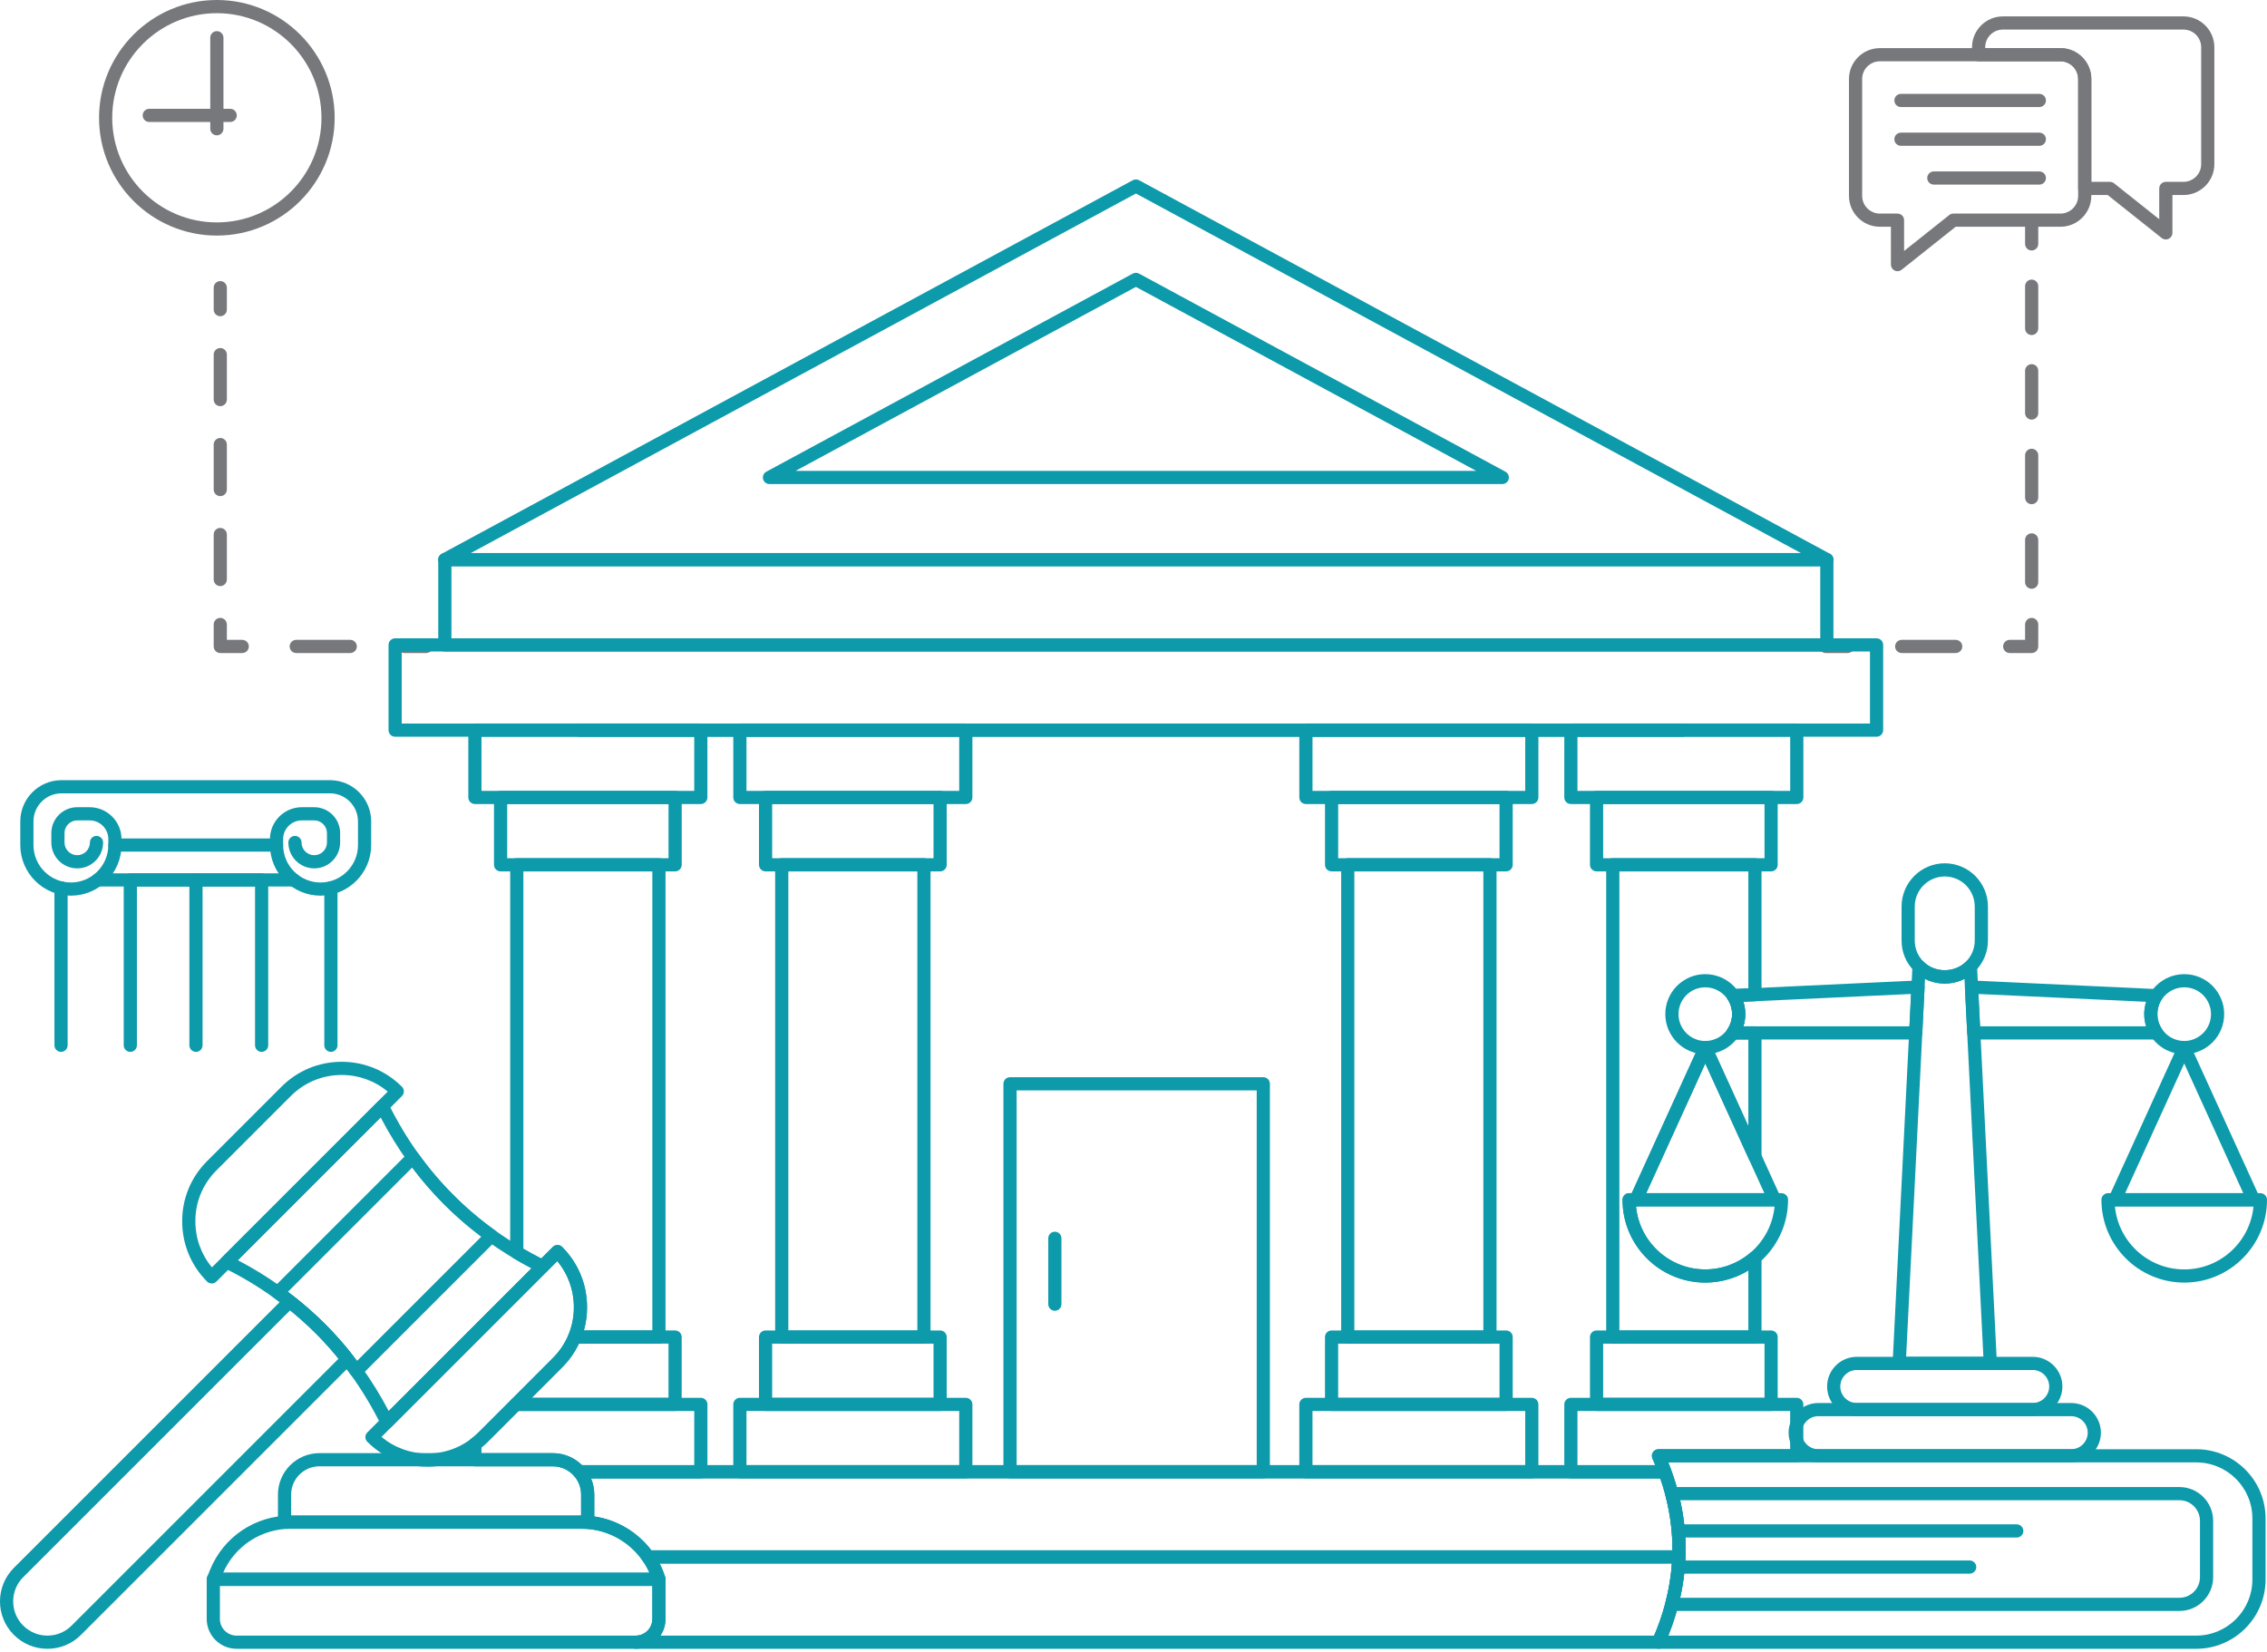 <svg width="461" height="336" viewBox="0 0 461 336" fill="none" xmlns="http://www.w3.org/2000/svg">
<path d="M86.672 132.811H82.205C81.466 132.811 80.865 132.211 80.865 131.471C80.865 130.731 81.466 130.131 82.205 130.131H86.672C87.412 130.131 88.012 130.731 88.012 131.471C88.012 132.211 87.412 132.811 86.672 132.811Z" fill="#77787C"/>
<path d="M71.224 132.811H60.241C59.502 132.811 58.901 132.211 58.901 131.471C58.901 130.731 59.502 130.131 60.241 130.131H71.224C71.964 130.131 72.564 130.731 72.564 131.471C72.564 132.211 71.964 132.811 71.224 132.811Z" fill="#77787C"/>
<path d="M49.26 132.811H44.794C44.054 132.811 43.454 132.211 43.454 131.471V127.004C43.454 126.265 44.054 125.664 44.794 125.664C45.533 125.664 46.133 126.265 46.133 127.004V130.131H49.26C50 130.131 50.6 130.731 50.6 131.471C50.6 132.211 50 132.811 49.26 132.811Z" fill="#77787C"/>
<path d="M44.794 119.197C44.054 119.197 43.454 118.597 43.454 117.857V108.709C43.454 107.97 44.054 107.369 44.794 107.369C45.533 107.369 46.133 107.97 46.133 108.709V117.857C46.133 118.597 45.533 119.197 44.794 119.197ZM44.794 100.902C44.054 100.902 43.454 100.302 43.454 99.562V90.414C43.454 89.675 44.054 89.075 44.794 89.075C45.533 89.075 46.133 89.675 46.133 90.414V99.562C46.133 100.302 45.533 100.902 44.794 100.902ZM44.794 82.605C44.054 82.605 43.454 82.005 43.454 81.265V72.118C43.454 71.378 44.054 70.778 44.794 70.778C45.533 70.778 46.133 71.378 46.133 72.118V81.265C46.133 82.005 45.533 82.605 44.794 82.605Z" fill="#77787C"/>
<path d="M44.794 64.31C44.054 64.31 43.454 63.71 43.454 62.97V58.504C43.454 57.764 44.054 57.164 44.794 57.164C45.533 57.164 46.133 57.764 46.133 58.504V62.97C46.133 63.71 45.533 64.31 44.794 64.31Z" fill="#77787C"/>
<path d="M375.733 132.811H371.266C370.527 132.811 369.926 132.211 369.926 131.471C369.926 130.731 370.527 130.131 371.266 130.131H375.733C376.473 130.131 377.073 130.731 377.073 131.471C377.073 132.211 376.473 132.811 375.733 132.811Z" fill="#77787C"/>
<path d="M397.697 132.811H386.714C385.974 132.811 385.374 132.211 385.374 131.471C385.374 130.731 385.974 130.131 386.714 130.131H397.697C398.437 130.131 399.037 130.731 399.037 131.471C399.037 132.211 398.437 132.811 397.697 132.811Z" fill="#77787C"/>
<path d="M413.145 132.811H408.678C407.938 132.811 407.338 132.211 407.338 131.471C407.338 130.731 407.938 130.131 408.678 130.131H411.805V127.004C411.805 126.265 412.405 125.664 413.145 125.664C413.884 125.664 414.484 126.265 414.484 127.004V131.471C414.484 132.211 413.884 132.811 413.145 132.811Z" fill="#77787C"/>
<path d="M413.145 119.743C412.405 119.743 411.805 119.143 411.805 118.403V109.803C411.805 109.064 412.405 108.463 413.145 108.463C413.884 108.463 414.484 109.064 414.484 109.803V118.403C414.484 119.143 413.884 119.743 413.145 119.743ZM413.145 102.542C412.405 102.542 411.805 101.942 411.805 101.202V92.602C411.805 91.862 412.405 91.262 413.145 91.262C413.884 91.262 414.484 91.862 414.484 92.602V101.202C414.484 101.942 413.884 102.542 413.145 102.542ZM413.145 85.341C412.405 85.341 411.805 84.741 411.805 84.001V75.401C411.805 74.662 412.405 74.061 413.145 74.061C413.884 74.061 414.484 74.662 414.484 75.401V84.001C414.484 84.741 413.884 85.341 413.145 85.341ZM413.145 68.141C412.405 68.141 411.805 67.541 411.805 66.802V58.2C411.805 57.46 412.405 56.86 413.145 56.86C413.884 56.86 414.484 57.46 414.484 58.2V66.802C414.484 67.541 413.884 68.141 413.145 68.141Z" fill="#77787C"/>
<path d="M413.145 50.941C412.405 50.941 411.805 50.34 411.805 49.6V45.134C411.805 44.394 412.405 43.794 413.145 43.794C413.884 43.794 414.484 44.394 414.484 45.134V49.6C414.484 50.34 413.884 50.941 413.145 50.941Z" fill="#77787C"/>
<path d="M440.428 48.704C440.132 48.704 439.835 48.604 439.594 48.412L428.597 39.663H423.936C423.196 39.663 422.596 39.062 422.596 38.323V16.067C422.596 14.082 420.982 12.468 418.996 12.468H402.355C401.615 12.468 401.015 11.868 401.015 11.128V9.614C401.015 6.152 403.833 3.334 407.295 3.334H444.015C447.477 3.334 450.295 6.152 450.295 9.614V33.383C450.295 36.845 447.477 39.663 444.015 39.663H441.768V47.364C441.768 47.879 441.473 48.348 441.011 48.571C440.826 48.66 440.627 48.704 440.428 48.704ZM425.275 36.983H429.065C429.369 36.983 429.662 37.086 429.899 37.274L439.088 44.586V38.323C439.088 37.583 439.688 36.983 440.428 36.983H444.015C446.001 36.983 447.615 35.369 447.615 33.383V9.614C447.615 7.628 446.001 6.014 444.015 6.014H407.295C405.309 6.014 403.695 7.628 403.695 9.614V9.788H418.996C422.458 9.788 425.275 12.606 425.275 16.067V36.983Z" fill="#77787C"/>
<path d="M385.861 55.157C385.662 55.157 385.463 55.114 385.278 55.025C384.816 54.801 384.521 54.332 384.521 53.818V46.116H382.274C378.812 46.116 375.994 43.299 375.994 39.837V16.067C375.994 12.606 378.812 9.788 382.274 9.788H418.996C422.458 9.788 425.275 12.606 425.275 16.067V39.837C425.275 43.299 422.458 46.116 418.996 46.116H397.692L386.695 54.866C386.454 55.058 386.157 55.157 385.861 55.157ZM382.274 12.468C380.288 12.468 378.674 14.082 378.674 16.067V39.837C378.674 41.823 380.288 43.437 382.274 43.437H385.861C386.601 43.437 387.201 44.037 387.201 44.776V51.04L396.39 43.728C396.627 43.539 396.92 43.437 397.224 43.437H418.996C420.982 43.437 422.596 41.823 422.596 39.837V16.067C422.596 14.082 420.982 12.468 418.996 12.468H382.274Z" fill="#77787C"/>
<path d="M414.706 21.771H386.562C385.822 21.771 385.222 21.171 385.222 20.431C385.222 19.691 385.822 19.091 386.562 19.091H414.706C415.446 19.091 416.046 19.691 416.046 20.431C416.046 21.171 415.446 21.771 414.706 21.771Z" fill="#77787C"/>
<path d="M414.706 29.657H386.562C385.822 29.657 385.222 29.057 385.222 28.317C385.222 27.577 385.822 26.977 386.562 26.977H414.706C415.446 26.977 416.046 27.577 416.046 28.317C416.046 29.057 415.446 29.657 414.706 29.657Z" fill="#77787C"/>
<path d="M414.706 37.545H393.248C392.508 37.545 391.908 36.944 391.908 36.205C391.908 35.465 392.508 34.865 393.248 34.865H414.706C415.446 34.865 416.046 35.465 416.046 36.205C416.046 36.944 415.446 37.545 414.706 37.545Z" fill="#77787C"/>
<path d="M342.418 147.147H117.558V149.827H342.418V147.147Z" fill="#0D9AAB"/>
<path d="M338.541 297.987H117.79V300.667H338.541V297.987Z" fill="#0D9AAB"/>
<path d="M337.255 335.327H129.279C128.539 335.327 127.939 334.727 127.939 333.988C127.939 333.248 128.539 332.648 129.279 332.648C131.141 332.648 132.655 331.124 132.655 329.252V321.398C132.207 319.976 131.544 318.636 130.682 317.409C130.396 317.001 130.359 316.465 130.591 316.022C130.822 315.579 131.279 315.3 131.779 315.3H341.399C341.762 315.3 342.109 315.447 342.362 315.708C342.615 315.97 342.749 316.321 342.739 316.684C342.629 319.981 342.128 323.327 341.247 326.634C340.589 329.193 339.684 331.777 338.483 334.525C338.269 335.012 337.787 335.327 337.255 335.327ZM134.299 332.648H336.372C337.346 330.332 338.094 328.134 338.654 325.955C339.363 323.298 339.809 320.625 339.989 317.98H134.143C134.604 318.887 134.984 319.831 135.277 320.808C135.316 320.934 135.335 321.064 135.335 321.195V329.252C135.335 330.509 134.953 331.678 134.299 332.648Z" fill="#0D9AAB"/>
<path d="M341.399 317.98H131.779C131.34 317.98 130.928 317.764 130.677 317.402C127.864 313.334 123.241 310.905 118.308 310.905C117.569 310.905 116.969 310.305 116.969 309.565C116.969 308.874 117.492 308.304 118.165 308.232V303.956C118.165 302.565 117.673 301.234 116.78 300.207C116.435 299.81 116.344 299.242 116.562 298.764C116.78 298.286 117.248 297.97 117.773 297.97H338.541C339.162 297.97 339.685 298.394 339.837 298.968C340.432 300.576 340.896 302.042 341.252 303.448C342.418 307.894 342.92 312.357 342.737 316.696C342.707 317.413 342.118 317.98 341.399 317.98ZM132.465 315.3H340.092C340.125 311.633 339.644 307.876 338.656 304.116C338.377 303.016 338.03 301.876 337.595 300.65H120.168C120.617 301.693 120.845 302.813 120.845 303.956V308.408C125.446 309.075 129.635 311.538 132.465 315.3Z" fill="#0D9AAB"/>
<path d="M381.604 149.832H80.351C79.611 149.832 79.011 149.232 79.011 148.492V131.157C79.011 130.417 79.611 129.817 80.351 129.817H381.604C382.343 129.817 382.944 130.417 382.944 131.157V148.492C382.944 149.232 382.343 149.832 381.604 149.832ZM81.691 147.152H380.264V132.497H81.691V147.152Z" fill="#0D9AAB"/>
<path d="M371.493 132.497H90.461C89.722 132.497 89.121 131.897 89.121 131.157V113.821C89.121 113.082 89.722 112.481 90.461 112.481H371.493C372.233 112.481 372.833 113.082 372.833 113.821V131.157C372.833 131.897 372.233 132.497 371.493 132.497ZM91.801 129.817H370.153V115.161H91.801V129.817Z" fill="#0D9AAB"/>
<path d="M371.507 115.153H90.447C89.833 115.153 89.299 114.736 89.147 114.141C88.997 113.547 89.27 112.926 89.811 112.633L230.355 36.653C230.753 36.44 231.231 36.44 231.629 36.653L372.144 112.633C372.685 112.926 372.957 113.547 372.807 114.141C372.655 114.736 372.121 115.153 371.507 115.153ZM95.744 112.473H366.212L230.992 39.356L95.744 112.473Z" fill="#0D9AAB"/>
<path d="M305.493 98.447H156.474C155.86 98.447 155.326 98.03 155.174 97.435C155.024 96.84 155.296 96.221 155.837 95.928L230.353 55.644C230.751 55.431 231.229 55.431 231.627 55.644L306.13 95.928C306.67 96.221 306.943 96.842 306.793 97.435C306.641 98.03 306.107 98.447 305.493 98.447ZM161.771 95.767H300.198L230.99 58.347L161.771 95.767Z" fill="#0D9AAB"/>
<path d="M142.518 300.667H117.79C117.434 300.667 117.094 300.526 116.843 300.275C115.664 298.94 114.085 298.221 112.431 298.221H96.566C95.826 298.221 95.226 297.621 95.226 296.881V293.718C95.226 293.289 95.43 292.887 95.777 292.635C96.299 292.256 96.796 291.827 97.299 291.324L103.944 284.677C104.196 284.426 104.536 284.284 104.892 284.284H142.518C143.258 284.284 143.858 284.885 143.858 285.624V299.327C143.858 300.067 143.258 300.667 142.518 300.667ZM118.366 297.987H141.178V286.964H105.447L99.194 293.219C98.768 293.645 98.342 294.029 97.906 294.379V295.541H112.431C114.655 295.541 116.785 296.426 118.366 297.987Z" fill="#0D9AAB"/>
<path d="M137.282 286.964H104.892C104.351 286.964 103.862 286.638 103.655 286.137C103.447 285.636 103.561 285.061 103.943 284.679L112.411 276.192C113.793 274.826 114.871 273.219 115.625 271.407C115.833 270.908 116.321 270.581 116.862 270.581H137.282C138.022 270.581 138.622 271.182 138.622 271.921V285.624C138.622 286.364 138.022 286.964 137.282 286.964ZM108.121 284.284H135.942V273.261H117.731C116.871 275.071 115.719 276.691 114.303 278.091L108.121 284.284Z" fill="#0D9AAB"/>
<path d="M142.512 163.521H96.573C95.833 163.521 95.233 162.921 95.233 162.181V148.483C95.233 147.744 95.833 147.144 96.573 147.144H142.512C143.252 147.144 143.852 147.744 143.852 148.483V162.181C143.852 162.921 143.252 163.521 142.512 163.521ZM97.913 160.841H141.173V149.823H97.913V160.841Z" fill="#0D9AAB"/>
<path d="M137.289 177.22L101.797 177.219C101.057 177.219 100.457 176.619 100.457 175.879V162.181C100.457 161.441 101.057 160.841 101.797 160.841H137.289C138.029 160.841 138.629 161.441 138.629 162.181V175.881C138.629 176.236 138.488 176.577 138.236 176.828C137.985 177.079 137.645 177.22 137.289 177.22ZM103.137 174.539L135.949 174.541V163.521H103.137V174.539Z" fill="#0D9AAB"/>
<path d="M133.995 273.261H116.862C116.417 273.261 116 273.04 115.751 272.672C115.503 272.302 115.452 271.832 115.62 271.421C116.353 269.601 116.717 267.729 116.702 265.859C116.702 262.385 115.51 259.105 113.32 256.479L111.291 258.52C110.892 258.92 110.234 259.03 109.728 258.777C107.861 257.852 106.069 256.879 104.401 255.886C103.997 255.643 103.749 255.205 103.749 254.734V175.875C103.749 175.136 104.349 174.535 105.089 174.535H133.995C134.735 174.535 135.335 175.136 135.335 175.875V271.921C135.335 272.661 134.735 273.261 133.995 273.261ZM118.736 270.581H132.655V177.215H106.429V253.968C107.589 254.644 108.809 255.307 110.068 255.949L112.41 253.595C112.661 253.342 113.003 253.199 113.359 253.199C113.715 253.199 114.057 253.34 114.308 253.591C117.579 256.863 119.381 261.216 119.381 265.848C119.395 267.432 119.177 269.02 118.736 270.581Z" fill="#0D9AAB"/>
<path d="M196.398 300.658H150.456C149.717 300.658 149.117 300.058 149.117 299.318V285.621C149.117 284.881 149.717 284.281 150.456 284.281H196.398C197.138 284.281 197.738 284.881 197.738 285.621V299.318C197.738 300.058 197.138 300.658 196.398 300.658ZM151.796 297.979H195.058V286.961H151.796V297.979Z" fill="#0D9AAB"/>
<path d="M191.174 286.961H155.68C154.94 286.961 154.34 286.361 154.34 285.621V271.923C154.34 271.183 154.94 270.583 155.68 270.583H191.174C191.914 270.583 192.514 271.183 192.514 271.923V285.621C192.514 286.361 191.914 286.961 191.174 286.961ZM157.02 284.281H189.834V273.263H157.02V284.281Z" fill="#0D9AAB"/>
<path d="M196.398 163.521H150.458C149.718 163.521 149.118 162.921 149.118 162.181V148.483C149.118 147.744 149.718 147.144 150.458 147.144H196.398C197.138 147.144 197.738 147.744 197.738 148.483V162.181C197.738 162.921 197.138 163.521 196.398 163.521ZM151.798 160.841H195.058V149.823H151.798V160.841Z" fill="#0D9AAB"/>
<path d="M191.174 177.22L155.682 177.219C154.942 177.219 154.342 176.619 154.342 175.879V162.181C154.342 161.441 154.942 160.841 155.682 160.841H191.174C191.914 160.841 192.514 161.441 192.514 162.181V175.881C192.514 176.236 192.373 176.577 192.122 176.828C191.871 177.079 191.53 177.22 191.174 177.22ZM157.022 174.539L189.834 174.541V163.521H157.022V174.539Z" fill="#0D9AAB"/>
<path d="M187.884 273.263H158.971C158.231 273.263 157.631 272.663 157.631 271.923V175.881C157.631 175.141 158.231 174.541 158.971 174.541H187.884C188.624 174.541 189.224 175.141 189.224 175.881V271.923C189.224 272.663 188.624 273.263 187.884 273.263ZM160.311 270.583H186.544V177.22H160.311V270.583Z" fill="#0D9AAB"/>
<path d="M311.498 300.658H265.556C264.817 300.658 264.216 300.058 264.216 299.318V285.621C264.216 284.881 264.817 284.281 265.556 284.281H311.498C312.238 284.281 312.838 284.881 312.838 285.621V299.318C312.838 300.058 312.238 300.658 311.498 300.658ZM266.896 297.979H310.158V286.961H266.896V297.979Z" fill="#0D9AAB"/>
<path d="M306.274 286.961H270.78C270.04 286.961 269.44 286.361 269.44 285.621V271.923C269.44 271.183 270.04 270.583 270.78 270.583H306.274C307.014 270.583 307.614 271.183 307.614 271.923V285.621C307.614 286.361 307.014 286.961 306.274 286.961ZM272.12 284.281H304.934V273.263H272.12V284.281Z" fill="#0D9AAB"/>
<path d="M311.498 163.521H265.558C264.818 163.521 264.218 162.921 264.218 162.181V148.483C264.218 147.744 264.818 147.144 265.558 147.144H311.498C312.237 147.144 312.838 147.744 312.838 148.483V162.181C312.838 162.921 312.237 163.521 311.498 163.521ZM266.898 160.841H310.158V149.823H266.898V160.841Z" fill="#0D9AAB"/>
<path d="M306.274 177.22L270.782 177.219C270.042 177.219 269.442 176.619 269.442 175.879V162.181C269.442 161.441 270.042 160.841 270.782 160.841H306.274C307.014 160.841 307.614 161.441 307.614 162.181V175.881C307.614 176.236 307.473 176.577 307.222 176.828C306.97 177.079 306.63 177.22 306.274 177.22ZM272.122 174.539L304.934 174.541V163.521H272.122V174.539Z" fill="#0D9AAB"/>
<path d="M302.984 273.263H274.071C273.331 273.263 272.731 272.663 272.731 271.923V175.881C272.731 175.141 273.331 174.541 274.071 174.541H302.984C303.724 174.541 304.324 175.141 304.324 175.881V271.923C304.324 272.663 303.724 273.263 302.984 273.263ZM275.41 270.583H301.644V177.22H275.41V270.583Z" fill="#0D9AAB"/>
<path d="M338.541 300.667H319.442C318.702 300.667 318.102 300.067 318.102 299.327V285.624C318.102 284.885 318.702 284.284 319.442 284.284H365.374C366.114 284.284 366.714 284.885 366.714 285.624V296.077C366.714 296.817 366.114 297.417 365.374 297.417H339.267C339.453 297.891 339.638 298.38 339.808 298.874C339.856 299.013 339.881 299.161 339.881 299.31C339.881 300.049 339.281 300.667 338.541 300.667ZM320.782 297.987H336.608C336.411 297.504 336.212 297.038 336.025 296.609C335.845 296.195 335.887 295.719 336.135 295.341C336.383 294.964 336.803 294.737 337.255 294.737H364.035V286.964H320.782V297.987Z" fill="#0D9AAB"/>
<path d="M360.16 286.961H324.665C323.926 286.961 323.325 286.361 323.325 285.621V271.923C323.325 271.183 323.926 270.583 324.665 270.583H360.16C360.899 270.583 361.499 271.183 361.499 271.923V285.621C361.499 286.361 360.899 286.961 360.16 286.961ZM326.005 284.281H358.82V273.263H326.005V284.281Z" fill="#0D9AAB"/>
<path d="M365.381 163.521H319.442C318.702 163.521 318.102 162.921 318.102 162.181V148.483C318.102 147.744 318.702 147.144 319.442 147.144H365.381C366.121 147.144 366.721 147.744 366.721 148.483V162.181C366.721 162.921 366.121 163.521 365.381 163.521ZM320.782 160.841H364.042V149.823H320.782V160.841Z" fill="#0D9AAB"/>
<path d="M360.16 177.22L324.665 177.219C323.926 177.219 323.325 176.619 323.325 175.879V162.181C323.325 161.441 323.926 160.841 324.665 160.841H360.16C360.899 160.841 361.499 161.441 361.499 162.181V175.881C361.499 176.236 361.358 176.577 361.107 176.828C360.856 177.079 360.515 177.22 360.16 177.22ZM326.005 174.539L358.82 174.541V163.521H326.005V174.539Z" fill="#0D9AAB"/>
<path d="M356.871 273.261H327.965C327.225 273.261 326.625 272.661 326.625 271.921V175.875C326.625 175.136 327.225 174.535 327.965 174.535H356.871C357.611 174.535 358.211 175.136 358.211 175.875V202.281C358.211 202.997 357.649 203.585 356.935 203.62L354.514 203.737C354.774 204.539 354.906 205.385 354.906 206.247C354.906 207.1 354.775 207.936 354.522 208.73H356.871C357.611 208.73 358.211 209.33 358.211 210.07V235.208C358.211 235.837 357.771 236.383 357.155 236.518C356.532 236.643 355.913 236.338 355.651 235.762L346.776 216.284L333.9 244.552C333.684 245.028 333.211 245.334 332.689 245.337C333.364 252.522 339.417 258.164 346.758 258.164C350.154 258.164 353.434 256.948 355.995 254.738C356.393 254.398 356.951 254.316 357.429 254.535C357.905 254.753 358.211 255.23 358.211 255.753V271.921C358.211 272.661 357.611 273.261 356.871 273.261ZM329.304 270.581H355.531V258.382C352.907 259.982 349.873 260.844 346.758 260.844C337.489 260.844 329.946 253.286 329.946 243.997C329.946 243.258 330.547 242.657 331.286 242.657H331.819L345.556 212.498C345.993 211.542 347.559 211.542 347.995 212.498L355.531 229.035V211.41H352.387C351.89 211.41 351.433 211.134 351.2 210.693C350.968 210.253 351.002 209.719 351.284 209.309C351.9 208.414 352.226 207.355 352.226 206.247C352.226 205.164 351.916 204.124 351.326 203.239C351.059 202.838 351.028 202.323 351.244 201.892C351.462 201.461 351.895 201.181 352.376 201.158L355.531 201.004V177.215H329.304V270.581Z" fill="#0D9AAB"/>
<path d="M256.897 300.658H205.392C204.652 300.658 204.052 300.058 204.052 299.318V220.416C204.052 219.676 204.652 219.076 205.392 219.076H256.897C257.637 219.076 258.237 219.676 258.237 220.416V299.318C258.237 300.058 257.637 300.658 256.897 300.658ZM206.732 297.979H255.557V221.756H206.732V297.979Z" fill="#0D9AAB"/>
<path d="M214.508 266.581C213.768 266.581 213.168 265.981 213.168 265.241V251.842C213.168 251.102 213.768 250.502 214.508 250.502C215.248 250.502 215.848 251.102 215.848 251.842V265.241C215.848 265.981 215.248 266.581 214.508 266.581Z" fill="#0D9AAB"/>
<path d="M9.648 335.322H9.638C7.059 335.319 4.637 334.314 2.816 332.492C-0.939 328.738 -0.939 322.629 2.816 318.875L57.952 263.739C58.432 263.259 59.194 263.214 59.727 263.632C64.263 267.19 68.29 271.218 71.697 275.604C72.11 276.138 72.063 276.896 71.585 277.374L16.449 332.51C14.636 334.324 12.222 335.322 9.648 335.322ZM59.001 266.481L4.711 320.77C3.402 322.078 2.682 323.823 2.682 325.683C2.682 327.544 3.402 329.289 4.711 330.598C6.026 331.915 7.778 332.641 9.641 332.642H9.648C11.505 332.642 13.248 331.922 14.554 330.615L68.846 276.323C65.974 272.764 62.67 269.461 59.001 266.481Z" fill="#0D9AAB"/>
<path d="M78.693 290.558C78.622 290.558 78.55 290.553 78.477 290.541C78.051 290.471 77.686 290.201 77.493 289.815C75.65 286.111 73.586 282.681 71.362 279.619C70.783 278.794 70.181 278.021 69.581 277.25C66.308 273.034 62.436 269.163 58.072 265.74C57.303 265.143 56.53 264.541 55.724 263.974C52.633 261.729 49.208 259.674 45.528 257.85C45.141 257.658 44.87 257.294 44.801 256.866C44.731 256.441 44.87 256.008 45.176 255.703L76.816 224.062C77.12 223.759 77.557 223.616 77.98 223.687C78.407 223.757 78.772 224.027 78.964 224.415C80.768 228.056 82.819 231.488 85.063 234.616C89.397 240.663 94.661 245.927 100.706 250.261C103.826 252.498 107.264 254.556 110.928 256.38C111.314 256.573 111.584 256.938 111.654 257.364C111.724 257.789 111.584 258.222 111.279 258.527L79.641 290.166C79.388 290.419 79.046 290.558 78.693 290.558ZM48.374 256.294C51.563 257.967 54.553 259.813 57.282 261.795C58.107 262.374 58.915 263.001 59.721 263.629C64.263 267.19 68.29 271.218 71.697 275.604C72.323 276.409 72.95 277.217 73.543 278.061C75.509 280.767 77.359 283.759 79.047 286.969L108.083 257.934C104.906 256.263 101.905 254.418 99.145 252.438C92.86 247.933 87.391 242.464 82.886 236.178C80.902 233.412 79.063 230.42 77.407 227.26L48.374 256.294Z" fill="#0D9AAB"/>
<path d="M86.942 298.291H86.933C82.306 298.289 77.96 296.487 74.693 293.219C74.169 292.696 74.169 291.848 74.693 291.324L112.42 253.597C112.942 253.075 113.79 253.072 114.315 253.597C117.579 256.859 119.376 261.209 119.376 265.845C119.395 270.459 117.598 274.811 114.315 278.092L99.188 293.219C95.919 296.49 91.569 298.291 86.942 298.291ZM77.577 292.23C80.199 294.418 83.474 295.609 86.935 295.611H86.942C90.854 295.611 94.53 294.09 97.293 291.324L112.42 276.198C115.194 273.425 116.714 269.749 116.696 265.85C116.696 262.378 115.508 259.1 113.326 256.482L77.577 292.23Z" fill="#0D9AAB"/>
<path d="M43.058 261.029C42.716 261.029 42.372 260.898 42.11 260.637C38.846 257.374 37.049 253.024 37.049 248.389C37.03 243.774 38.827 239.423 42.11 236.141L57.237 221.014C60.506 217.743 64.856 215.942 69.483 215.942C69.486 215.942 69.488 215.942 69.492 215.942C74.119 215.944 78.465 217.747 81.733 221.014C82.256 221.538 82.256 222.386 81.733 222.909L44.005 260.637C43.743 260.898 43.401 261.029 43.058 261.029ZM69.483 218.622C65.571 218.622 61.895 220.144 59.132 222.909L44.005 238.036C41.231 240.808 39.711 244.484 39.729 248.384C39.729 251.856 40.917 255.134 43.099 257.751L78.849 222.004C76.226 219.816 72.951 218.624 69.49 218.622C69.488 218.622 69.485 218.622 69.483 218.622Z" fill="#0D9AAB"/>
<path d="M72.445 280.17C72.409 280.17 72.37 280.169 72.334 280.165C71.941 280.132 71.582 279.928 71.353 279.607C67.086 273.608 61.824 268.346 55.715 263.967C55.394 263.739 55.192 263.379 55.161 262.988C55.127 262.596 55.269 262.209 55.548 261.931L83.027 234.45C83.306 234.171 83.69 234.021 84.084 234.063C84.477 234.094 84.835 234.297 85.063 234.618C89.397 240.663 94.661 245.927 100.706 250.261C101.027 250.489 101.23 250.847 101.261 251.24C101.294 251.632 101.153 252.02 100.874 252.297L73.393 279.778C73.14 280.031 72.8 280.17 72.445 280.17ZM58.547 262.722C63.929 266.761 68.647 271.478 72.606 276.775L97.874 251.507C92.541 247.501 87.823 242.783 83.817 237.449L58.547 262.722Z" fill="#0D9AAB"/>
<path d="M129.272 335.322H48.105C44.759 335.322 42.037 332.6 42.037 329.254V321.194C42.037 320.454 42.637 319.854 43.377 319.854H133.999C134.738 319.854 135.339 320.454 135.339 321.194V329.254C135.339 332.6 132.617 335.322 129.272 335.322ZM44.717 322.534V329.254C44.717 331.123 46.236 332.642 48.105 332.642H129.272C131.139 332.642 132.659 331.123 132.659 329.254V322.534H44.717Z" fill="#0D9AAB"/>
<path d="M133.999 322.534H43.377C42.93 322.534 42.513 322.312 42.266 321.942C42.016 321.572 41.967 321.101 42.136 320.689L42.703 319.295C45.423 312.571 51.877 308.225 59.142 308.225H118.305C126.043 308.225 133.023 313.398 135.281 320.803C135.405 321.209 135.328 321.651 135.075 321.991C134.822 322.333 134.423 322.534 133.999 322.534ZM45.376 319.854H132.069C129.675 314.506 124.254 310.905 118.305 310.905H59.142C53.137 310.905 47.786 314.401 45.376 319.854Z" fill="#0D9AAB"/>
<path d="M119.514 310.905H57.863C57.123 310.905 56.523 310.305 56.523 309.565V303.963C56.523 299.315 60.306 295.532 64.954 295.532H112.424C117.071 295.532 120.854 299.315 120.854 303.963V309.565C120.854 310.305 120.254 310.905 119.514 310.905ZM59.203 308.225H118.174V303.963C118.174 300.793 115.594 298.212 112.424 298.212H64.954C61.783 298.212 59.203 300.793 59.203 303.963V308.225Z" fill="#0D9AAB"/>
<path d="M446.615 335.322H337.25C336.798 335.322 336.376 335.094 336.128 334.715C335.88 334.335 335.842 333.857 336.023 333.443C337.156 330.871 338.042 328.352 338.658 325.955C338.66 325.951 338.66 325.946 338.66 325.946C340.568 318.702 340.568 311.357 338.66 304.113C338.042 301.71 337.156 299.191 336.023 296.618C335.842 296.204 335.88 295.726 336.128 295.346C336.376 294.967 336.798 294.739 337.25 294.739H446.615C454.386 294.739 460.707 301.049 460.707 308.806V321.23C460.707 329.001 454.386 335.322 446.615 335.322ZM339.265 332.642H446.615C452.908 332.642 458.027 327.523 458.027 321.23V308.806C458.027 302.527 452.908 297.418 446.615 297.418H339.265C340.087 299.475 340.753 301.492 341.254 303.438C343.278 311.127 343.28 318.931 341.252 326.627C340.751 328.572 340.085 330.589 339.265 332.642Z" fill="#0D9AAB"/>
<path d="M443.202 327.628H339.956C339.541 327.628 339.148 327.434 338.895 327.106C338.64 326.777 338.555 326.349 338.66 325.946C340.568 318.702 340.568 311.357 338.66 304.113C338.555 303.71 338.64 303.282 338.895 302.953C339.148 302.625 339.541 302.431 339.956 302.431H443.202C446.978 302.431 450.049 305.512 450.049 309.3V320.759C450.049 324.547 446.978 327.628 443.202 327.628ZM341.662 324.948H443.202C445.5 324.948 447.369 323.069 447.369 320.759V309.3C447.369 306.99 445.5 305.111 443.202 305.111H341.662C343.142 311.701 343.142 318.358 341.662 324.948Z" fill="#0D9AAB"/>
<path d="M410.114 312.697H341.887C341.147 312.697 340.547 312.097 340.547 311.357C340.547 310.617 341.147 310.017 341.887 310.017H410.114C410.854 310.017 411.454 310.617 411.454 311.357C411.454 312.097 410.854 312.697 410.114 312.697Z" fill="#0D9AAB"/>
<path d="M400.539 320.04H342.027C341.287 320.04 340.687 319.44 340.687 318.7C340.687 317.961 341.287 317.36 342.027 317.36H400.539C401.279 317.36 401.879 317.961 401.879 318.7C401.879 319.44 401.279 320.04 400.539 320.04Z" fill="#0D9AAB"/>
<path d="M458.263 245.344H430.07C429.615 245.344 429.189 245.112 428.943 244.73C428.697 244.346 428.662 243.863 428.85 243.45L442.946 212.498C443.382 211.542 444.949 211.542 445.385 212.498L459.482 243.45C459.671 243.863 459.636 244.346 459.39 244.73C459.144 245.112 458.718 245.344 458.263 245.344ZM432.153 242.664H456.179L444.165 216.286L432.153 242.664Z" fill="#0D9AAB"/>
<path d="M438.553 211.41H401.375C400.661 211.41 400.071 210.85 400.037 210.136L399.572 200.811C399.553 200.434 399.695 200.066 399.962 199.799C400.23 199.53 400.588 199.382 400.973 199.406L438.563 201.158C439.045 201.181 439.479 201.461 439.697 201.892C439.914 202.323 439.882 202.838 439.615 203.239C439.025 204.122 438.715 205.162 438.715 206.247C438.715 207.357 439.041 208.416 439.655 209.309C439.938 209.719 439.971 210.253 439.739 210.693C439.507 211.134 439.05 211.41 438.553 211.41ZM402.65 208.73H436.419C436.166 207.936 436.035 207.102 436.035 206.247C436.035 205.385 436.168 204.541 436.426 203.74L402.322 202.152L402.65 208.73Z" fill="#0D9AAB"/>
<path d="M444.176 260.848C434.889 260.848 427.332 253.291 427.332 244.004C427.332 243.265 427.933 242.664 428.672 242.664H459.66C460.4 242.664 461 243.265 461 244.004C461 253.291 453.452 260.848 444.176 260.848ZM430.075 245.344C430.752 252.527 436.818 258.168 444.176 258.168C451.525 258.168 457.58 252.527 458.257 245.344H430.075Z" fill="#0D9AAB"/>
<path d="M444.181 214.393C441.468 214.393 438.949 213.057 437.441 210.818C436.524 209.487 436.035 207.903 436.035 206.247C436.035 204.63 436.503 203.075 437.385 201.753C437.668 201.327 438.019 200.903 438.424 200.495C439.985 198.96 442.026 198.119 444.181 198.119C446.325 198.119 448.36 198.96 449.909 200.486C451.451 202.049 452.292 204.091 452.292 206.247C452.292 208.404 451.451 210.445 449.923 211.994C448.349 213.545 446.315 214.393 444.181 214.393ZM444.181 200.798C442.733 200.798 441.36 201.365 440.315 202.395C440.041 202.671 439.804 202.957 439.615 203.238C439.025 204.122 438.715 205.162 438.715 206.247C438.715 207.357 439.041 208.416 439.655 209.309C440.672 210.818 442.361 211.713 444.181 211.713C445.607 211.713 446.973 211.141 448.028 210.099C449.045 209.068 449.612 207.695 449.612 206.247C449.612 204.799 449.045 203.426 448.014 202.381C446.983 201.365 445.617 200.798 444.181 200.798Z" fill="#0D9AAB"/>
<path d="M360.87 245.344H332.679C332.223 245.344 331.798 245.112 331.552 244.73C331.306 244.346 331.271 243.863 331.459 243.45L345.555 212.498C345.991 211.542 347.558 211.542 347.994 212.498L362.089 243.45C362.278 243.863 362.243 244.346 361.997 244.73C361.751 245.112 361.325 245.344 360.87 245.344ZM334.762 242.664H358.786L346.774 216.286L334.762 242.664Z" fill="#0D9AAB"/>
<path d="M389.565 211.41H352.387C351.89 211.41 351.433 211.134 351.2 210.693C350.968 210.253 351.002 209.719 351.284 209.309C351.9 208.414 352.226 207.355 352.226 206.247C352.226 205.164 351.916 204.124 351.326 203.239C351.059 202.838 351.028 202.323 351.244 201.892C351.462 201.461 351.895 201.181 352.376 201.158L389.968 199.406C390.353 199.385 390.715 199.532 390.98 199.799C391.247 200.066 391.388 200.434 391.369 200.811L390.903 210.136C390.868 210.85 390.278 211.41 389.565 211.41ZM354.522 208.73H388.289L388.619 202.151L354.514 203.737C354.774 204.539 354.906 205.385 354.906 206.247C354.906 207.1 354.775 207.936 354.522 208.73Z" fill="#0D9AAB"/>
<path d="M346.764 260.848C337.487 260.848 329.941 253.291 329.941 244.004C329.941 243.265 330.541 242.664 331.281 242.664H362.267C363.007 242.664 363.607 243.265 363.607 244.004C363.607 253.291 356.051 260.848 346.764 260.848ZM332.684 245.344C333.361 252.527 339.417 258.168 346.764 258.168C354.121 258.168 360.187 252.527 360.864 245.344H332.684Z" fill="#0D9AAB"/>
<path d="M346.758 214.393C344.625 214.393 342.59 213.545 341.031 212.008C339.488 210.441 338.647 208.402 338.647 206.247C338.647 204.092 339.488 202.053 341.017 200.5C342.58 198.96 344.614 198.119 346.758 198.119C348.913 198.119 350.954 198.96 352.506 200.486C352.919 200.901 353.268 201.324 353.554 201.751C354.439 203.079 354.906 204.633 354.906 206.247C354.906 207.901 354.416 209.485 353.49 210.83C351.993 213.057 349.473 214.393 346.758 214.393ZM346.758 200.798C345.323 200.798 343.956 201.365 342.911 202.395C341.894 203.428 341.327 204.801 341.327 206.247C341.327 207.694 341.894 209.067 342.925 210.113C343.967 211.141 345.333 211.713 346.758 211.713C348.58 211.713 350.269 210.82 351.276 209.321C351.9 208.414 352.226 207.355 352.226 206.247C352.226 205.164 351.916 204.124 351.326 203.239C351.138 202.958 350.897 202.669 350.614 202.386C349.58 201.365 348.207 200.798 346.758 200.798Z" fill="#0D9AAB"/>
<path d="M421.184 297.413H369.757C366.428 297.413 363.719 294.705 363.719 291.377C363.719 289.766 364.347 288.25 365.49 287.109C366.589 285.987 368.147 285.338 369.757 285.338H421.184C424.513 285.338 427.223 288.048 427.223 291.377C427.223 292.963 426.598 294.475 425.462 295.634C424.325 296.769 422.77 297.413 421.184 297.413ZM369.757 288.018C368.864 288.018 368.002 288.374 367.395 288.993C366.749 289.639 366.399 290.482 366.399 291.377C366.399 293.228 367.906 294.733 369.757 294.733H421.184C422.065 294.733 422.931 294.374 423.557 293.748C424.188 293.104 424.543 292.258 424.543 291.377C424.543 289.525 423.035 288.018 421.184 288.018H369.757Z" fill="#0D9AAB"/>
<path d="M413.354 288.018H377.586C374.257 288.018 371.549 285.308 371.549 281.98C371.549 280.369 372.177 278.853 373.32 277.712C374.421 276.59 375.979 275.943 377.586 275.943H413.354C416.683 275.943 419.392 278.651 419.392 281.98C419.392 283.569 418.766 285.082 417.63 286.238C416.496 287.372 414.94 288.018 413.354 288.018ZM377.586 278.623C376.692 278.623 375.832 278.979 375.223 279.598C374.58 280.242 374.229 281.085 374.229 281.98C374.229 283.831 375.735 285.338 377.586 285.338H413.354C414.235 285.338 415.1 284.979 415.727 284.352C416.36 283.709 416.712 282.862 416.712 281.98C416.712 280.128 415.205 278.623 413.354 278.623H377.586Z" fill="#0D9AAB"/>
<path d="M404.733 278.621H386.206C385.84 278.621 385.489 278.471 385.236 278.204C384.983 277.939 384.849 277.581 384.868 277.215L388.905 196.496C388.931 195.967 389.268 195.503 389.762 195.313C390.254 195.126 390.816 195.242 391.191 195.617C393.433 197.855 397.439 197.899 399.754 195.61C400.133 195.24 400.694 195.125 401.181 195.315C401.673 195.507 402.006 195.967 402.034 196.496L402.713 210.004L406.071 277.215C406.091 277.581 405.956 277.939 405.703 278.204C405.45 278.471 405.1 278.621 404.733 278.621ZM387.614 275.941H403.325L399.483 199.082C397.022 200.352 393.888 200.334 391.456 199.089L387.614 275.941Z" fill="#0D9AAB"/>
<path d="M395.479 200.048C393.128 200.048 390.933 199.148 389.296 197.511C387.619 195.878 386.69 193.659 386.69 191.276V184.362C386.69 179.515 390.633 175.572 395.479 175.572C397.784 175.572 400.044 176.509 401.678 178.143C403.339 179.827 404.252 182.032 404.252 184.362V191.276C404.252 193.636 403.324 195.854 401.638 197.518C399.984 199.15 397.798 200.048 395.479 200.048ZM395.479 178.252C392.11 178.252 389.369 180.993 389.369 184.362V191.276C389.369 192.93 390.011 194.467 391.179 195.604C393.445 197.867 397.439 197.899 399.754 195.61C400.926 194.453 401.572 192.914 401.572 191.276V184.362C401.572 182.742 400.935 181.204 399.777 180.033C398.648 178.902 397.079 178.252 395.479 178.252Z" fill="#0D9AAB"/>
<path d="M59.73 180.298H19.876C19.136 180.298 18.536 179.698 18.536 178.958C18.536 178.218 19.136 177.618 19.876 177.618H59.73C60.47 177.618 61.07 178.218 61.07 178.958C61.07 179.698 60.47 180.298 59.73 180.298Z" fill="#0D9AAB"/>
<path d="M12.412 213.927C11.672 213.927 11.072 213.327 11.072 212.587V180.563C11.072 179.824 11.672 179.223 12.412 179.223C13.152 179.223 13.752 179.824 13.752 180.563V212.587C13.752 213.327 13.152 213.927 12.412 213.927Z" fill="#0D9AAB"/>
<path d="M67.29 213.927C66.55 213.927 65.95 213.327 65.95 212.587V180.563C65.95 179.824 66.55 179.223 67.29 179.223C68.03 179.223 68.63 179.824 68.63 180.563V212.587C68.63 213.327 68.03 213.927 67.29 213.927Z" fill="#0D9AAB"/>
<path d="M53.203 213.927C52.463 213.927 51.863 213.327 51.863 212.587V180.298H27.84V212.587C27.84 213.327 27.24 213.927 26.5 213.927C25.761 213.927 25.16 213.327 25.16 212.587V178.958C25.16 178.218 25.761 177.618 26.5 177.618H53.203C53.943 177.618 54.543 178.218 54.543 178.958V212.587C54.543 213.327 53.943 213.927 53.203 213.927Z" fill="#0D9AAB"/>
<path d="M56.237 173.204H23.369C22.629 173.204 22.029 172.604 22.029 171.864C22.029 171.124 22.629 170.524 23.369 170.524H56.237C56.977 170.524 57.577 171.124 57.577 171.864C57.577 172.604 56.977 173.204 56.237 173.204Z" fill="#0D9AAB"/>
<path d="M65.187 182.158C59.514 182.158 54.897 177.542 54.897 171.866V170.65C54.897 167.077 57.806 164.168 61.379 164.168H63.903C66.806 164.168 69.169 166.531 69.169 169.434V171.341C69.169 174.244 66.806 176.606 63.903 176.606C61 176.606 58.638 174.244 58.638 171.341C58.638 170.601 59.238 170.001 59.978 170.001C60.718 170.001 61.318 170.601 61.318 171.341C61.318 172.766 62.478 173.926 63.903 173.926C65.329 173.926 66.489 172.766 66.489 171.341V169.434C66.489 168.008 65.329 166.848 63.903 166.848H61.379C59.282 166.848 57.577 168.553 57.577 170.65V171.866C57.577 176.064 60.991 179.478 65.187 179.478C69.383 179.478 72.798 176.064 72.798 171.866V167.049C72.798 163.903 70.24 161.345 67.094 161.345H12.511C9.366 161.345 6.808 163.903 6.808 167.049V171.866C6.808 176.064 10.222 179.478 14.418 179.478C18.614 179.478 22.029 176.064 22.029 171.866V170.65C22.029 168.553 20.324 166.848 18.227 166.848H15.702C14.277 166.848 13.117 168.008 13.117 169.434V171.341C13.117 172.766 14.277 173.926 15.702 173.926C17.128 173.926 18.286 172.766 18.286 171.341C18.286 170.601 18.886 170.001 19.626 170.001C20.366 170.001 20.966 170.601 20.966 171.341C20.966 174.244 18.605 176.606 15.702 176.606C12.799 176.606 10.437 174.244 10.437 171.341V169.434C10.437 166.531 12.799 164.168 15.702 164.168H18.227C21.8 164.168 24.709 167.077 24.709 170.65V171.866C24.709 177.542 20.092 182.158 14.418 182.158C8.744 182.158 4.128 177.542 4.128 171.866V167.049C4.128 162.427 7.89 158.666 12.511 158.666H67.094C71.716 158.666 75.478 162.427 75.478 167.049V171.866C75.478 177.542 70.861 182.158 65.187 182.158Z" fill="#0D9AAB"/>
<path d="M39.851 213.927C39.111 213.927 38.511 213.327 38.511 212.587V178.958C38.511 178.218 39.111 177.618 39.851 177.618C40.591 177.618 41.191 178.218 41.191 178.958V212.587C41.191 213.327 40.591 213.927 39.851 213.927Z" fill="#0D9AAB"/>
<path d="M44.098 47.911C30.889 47.911 20.142 37.164 20.142 23.955C20.142 10.746 30.889 0 44.098 0C57.307 0 68.053 10.746 68.053 23.955C68.053 37.164 57.307 47.911 44.098 47.911ZM44.098 2.68C32.367 2.68 22.822 12.223 22.822 23.955C22.822 35.686 32.367 45.231 44.098 45.231C55.83 45.231 65.373 35.686 65.373 23.955C65.373 12.223 55.83 2.68 44.098 2.68Z" fill="#77787C"/>
<path d="M46.811 24.81H30.354C29.614 24.81 29.014 24.209 29.014 23.47C29.014 22.73 29.614 22.13 30.354 22.13H46.811C47.551 22.13 48.151 22.73 48.151 23.47C48.151 24.209 47.551 24.81 46.811 24.81Z" fill="#77787C"/>
<path d="M44.098 27.523C43.359 27.523 42.758 26.923 42.758 26.183V7.671C42.758 6.932 43.359 6.332 44.098 6.332C44.838 6.332 45.438 6.932 45.438 7.671V26.183C45.438 26.923 44.838 27.523 44.098 27.523Z" fill="#77787C"/>
</svg>
